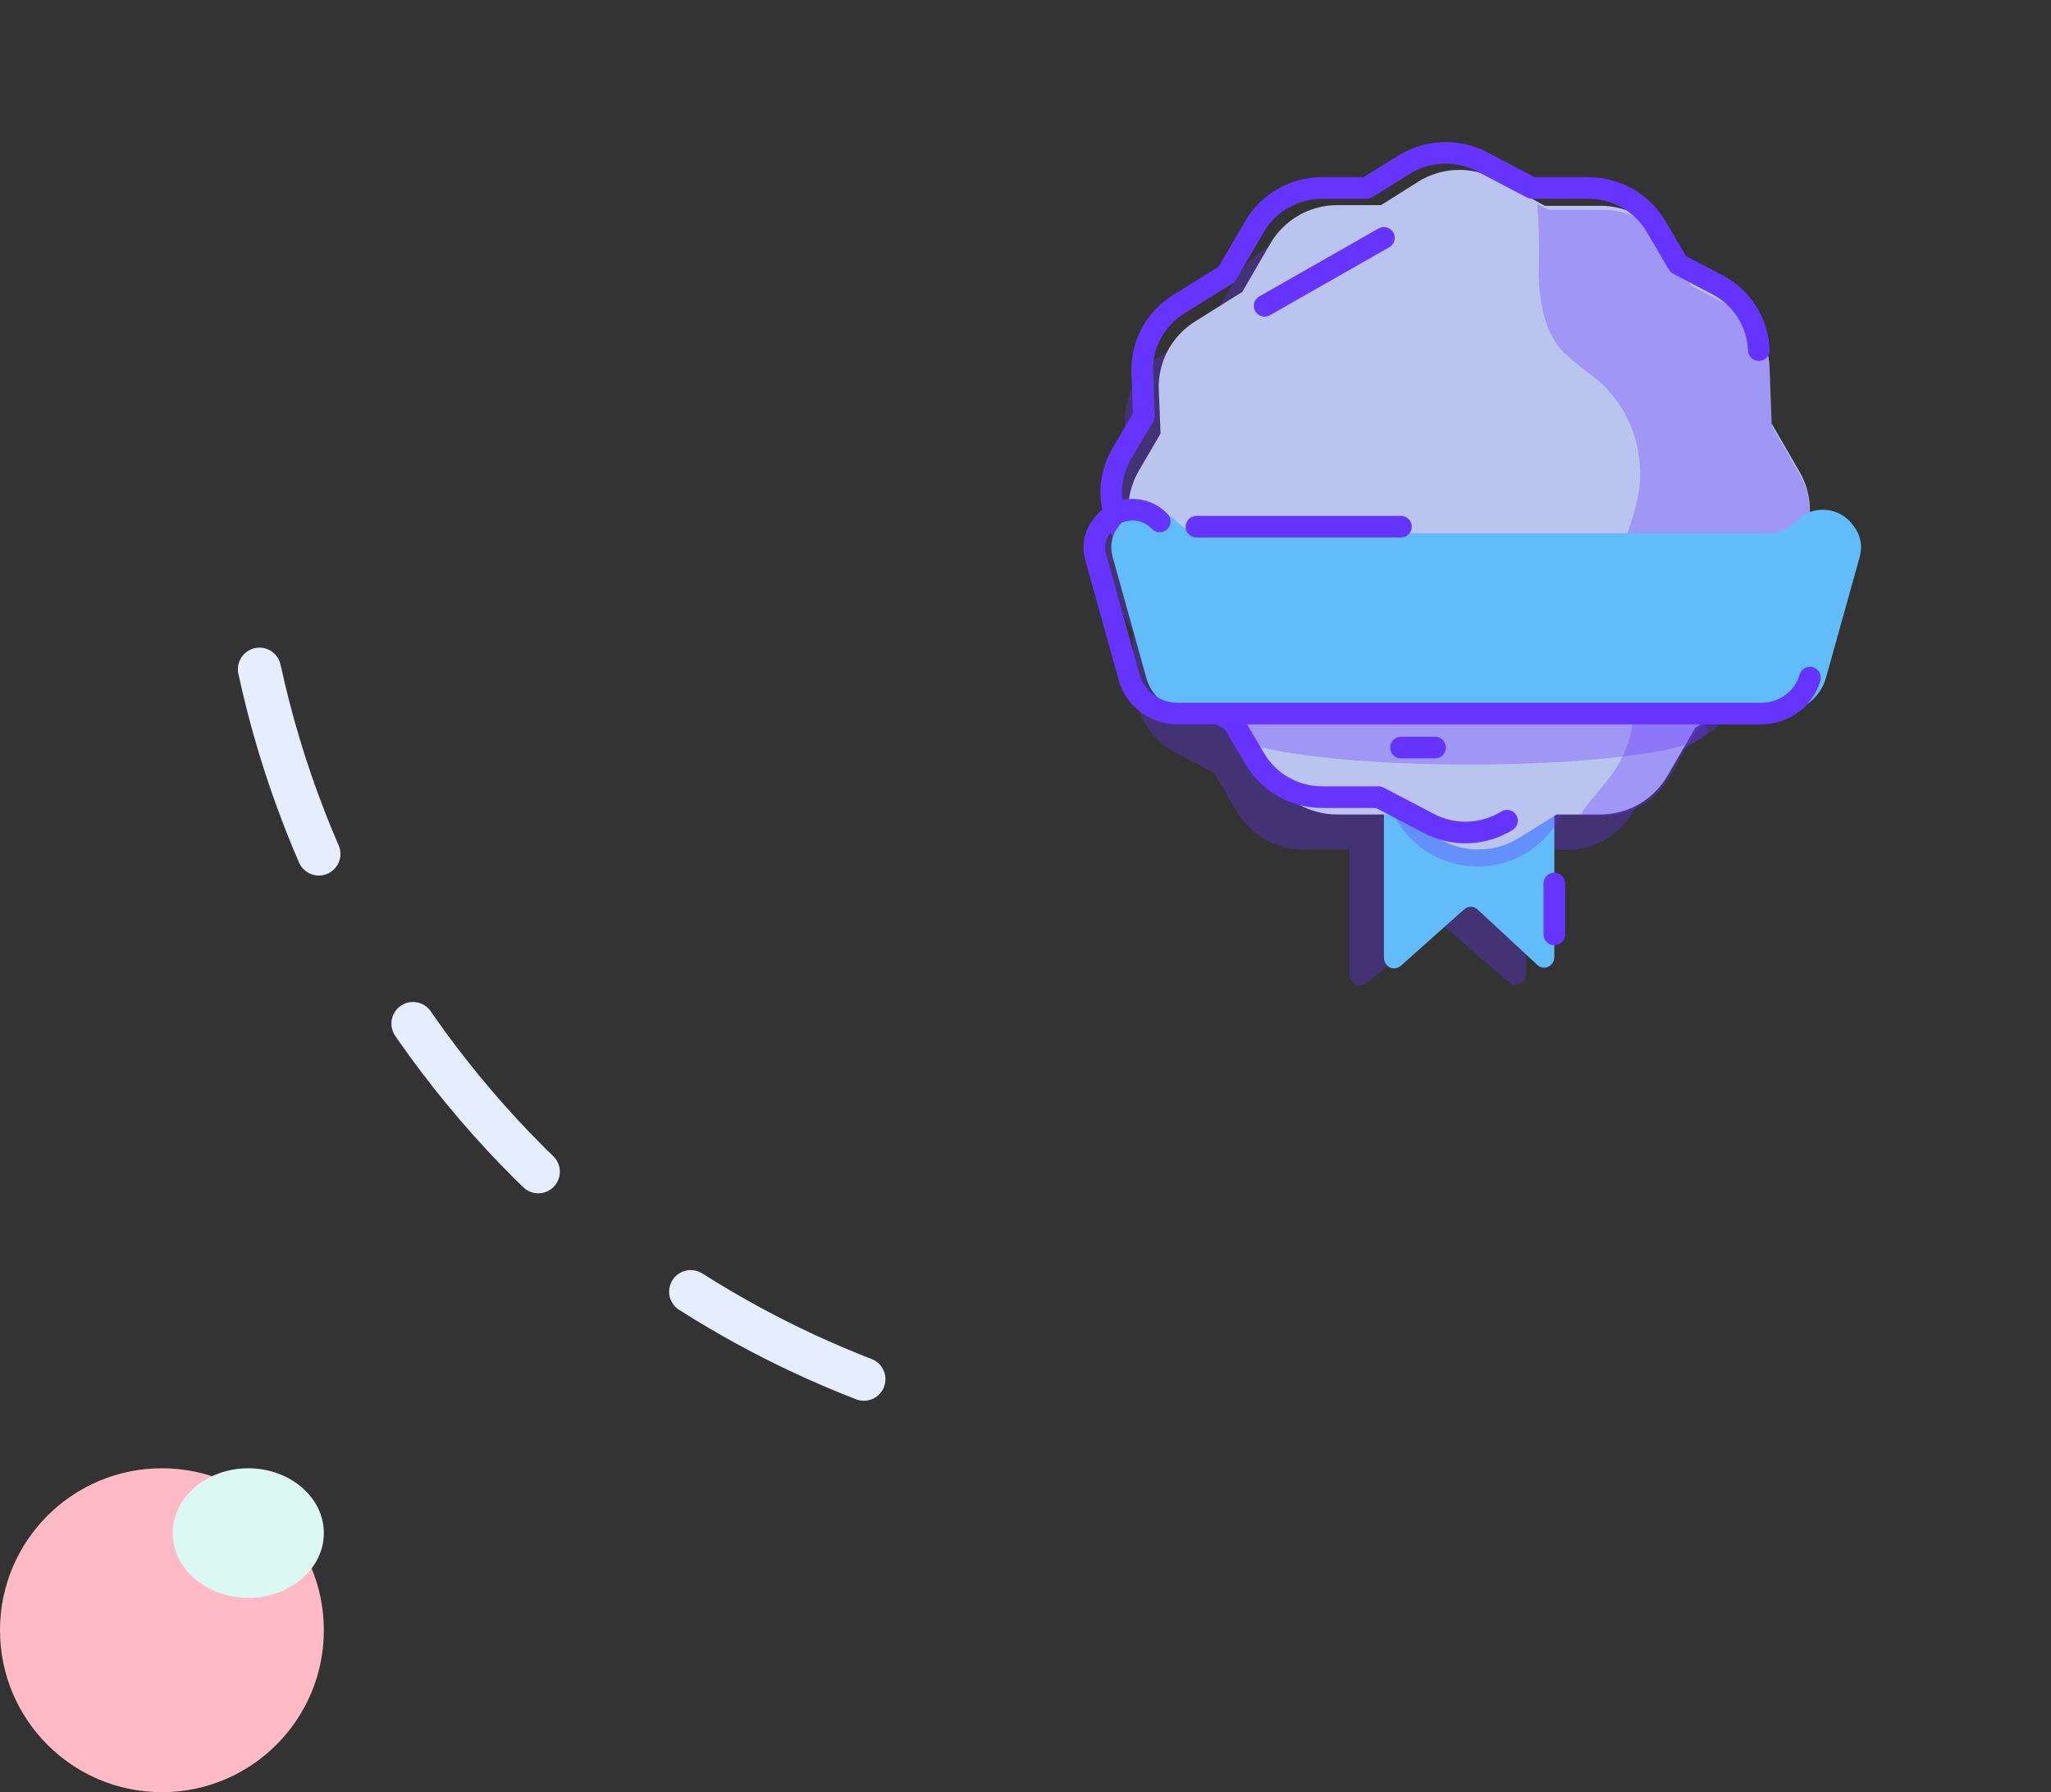 <svg width="95" height="83" viewBox="0 0 95 83" fill="none" xmlns="http://www.w3.org/2000/svg">
    <rect x="0" y="0" width="95" height="83" fill="#333333" stroke="none"/>
    <path d="M7.5 83C11.642 83 15 79.642 15 75.5C15 71.358 11.642 68 7.5 68C3.358 68 0 71.358 0 75.5C0 79.642 3.358 83 7.5 83Z" fill="#FFBAC6"/>
    <path d="M11.5 74C13.433 74 15 72.657 15 71C15 69.343 13.433 68 11.5 68C9.567 68 8 69.343 8 71C8 72.657 9.567 74 11.5 74Z" fill="#DBF8F3"/>
    <path opacity="0.32" d="M81.77 23.41L80.48 21.176L80.375 18.593C80.327 17.313 79.601 16.154 78.469 15.554L76.673 14.606L75.659 12.863C75.02 11.751 73.835 11.066 72.553 11.068H69.984L67.701 9.858C66.568 9.259 65.202 9.31 64.117 9.991L62.399 11.068H60.37C59.087 11.067 57.901 11.752 57.261 12.863L55.974 15.087L53.785 16.457C52.702 17.136 52.061 18.34 52.102 19.618L52.178 21.643L51.164 23.386C50.522 24.497 50.522 25.866 51.164 26.976L52.453 29.211L52.548 31.818C52.596 33.099 53.322 34.257 54.454 34.857L56.246 35.806L57.261 37.548C57.901 38.66 59.087 39.344 60.37 39.343H62.51V45.147C62.511 45.337 62.621 45.51 62.794 45.59C62.966 45.671 63.169 45.645 63.316 45.523L66.359 42.986C66.542 42.831 66.81 42.831 66.993 42.986L69.873 45.485C70.018 45.611 70.224 45.64 70.398 45.559C70.573 45.479 70.685 45.304 70.685 45.112V39.357H72.567C73.849 39.359 75.034 38.674 75.673 37.562L76.966 35.325L79.155 33.955C80.241 33.273 80.88 32.064 80.832 30.783L80.759 28.758L81.773 27.015C82.419 25.9 82.418 24.524 81.77 23.41Z" fill="#6534FF"/>
    <path d="M71.214 44.694L68.431 42.114C68.254 41.955 67.995 41.955 67.818 42.114L64.88 44.733C64.738 44.858 64.542 44.885 64.376 44.802C64.209 44.719 64.103 44.541 64.102 44.345V37.51C64.097 37.373 64.143 37.24 64.231 37.14C64.32 37.041 64.442 36.983 64.57 36.981H71.524C71.785 36.983 71.995 37.21 71.995 37.489V44.323C71.992 44.519 71.883 44.695 71.715 44.774C71.548 44.854 71.352 44.822 71.214 44.694Z" fill="#62BCF9"/>
    <path opacity="0.32" d="M68.443 40.129C70.84 40.129 72.784 38.191 72.784 35.801C72.784 33.411 70.84 31.474 68.443 31.474C66.045 31.474 64.101 33.411 64.101 35.801C64.101 38.191 66.045 40.129 68.443 40.129Z" fill="#6534FF"/>
    <path d="M83.349 21.844L82.059 19.615L81.965 17.039C81.917 15.761 81.19 14.606 80.058 14.007L78.266 13.061L77.251 11.322C76.61 10.214 75.424 9.531 74.141 9.532H71.557L69.277 8.283C68.143 7.686 66.776 7.736 65.689 8.415L63.97 9.5H61.941C60.658 9.5 59.474 10.183 58.834 11.291L57.54 13.52L55.351 14.89C54.264 15.569 53.625 16.776 53.674 18.054L53.757 20.074L52.743 21.813C52.101 22.921 52.101 24.286 52.743 25.394L54.033 27.623L54.106 30.214C54.152 31.491 54.878 32.647 56.01 33.246L57.805 34.192L58.82 35.93C59.461 37.037 60.645 37.72 61.927 37.721H64.51L66.794 38.924C67.926 39.524 69.293 39.475 70.379 38.795L72.097 37.721H74.127C75.41 37.72 76.595 37.038 77.237 35.93L78.527 33.698L80.717 32.331C81.802 31.651 82.442 30.445 82.397 29.167L82.349 27.157L83.363 25.419C83.998 24.31 83.992 22.948 83.349 21.844Z" fill="#BBC4EF"/>
    <path d="M81.467 16.215C81.419 14.937 80.686 13.781 79.542 13.182L77.733 12.232L76.709 10.493C76.06 9.386 74.863 8.705 73.569 8.705H70.961L68.659 7.498C67.515 6.9 66.135 6.949 65.037 7.627L63.302 8.705H61.253C59.963 8.702 58.768 9.378 58.117 10.479L56.812 12.712L54.605 14.083C53.507 14.76 52.859 15.967 52.908 17.245L52.982 19.269L51.958 21.009C51.31 22.116 51.31 23.481 51.958 24.588L53.26 26.835L53.355 29.409C53.402 30.687 54.134 31.843 55.277 32.442L57.09 33.389L58.114 35.128C58.76 36.236 59.956 36.919 61.25 36.919H63.858L66.163 38.126C67.309 38.738 68.7 38.692 69.803 38.008" stroke="#6534FF" stroke-linecap="round" stroke-linejoin="round"/>
    <path opacity="0.32" d="M82.076 19.741L81.983 17.18C81.936 15.911 81.22 14.762 80.104 14.167L78.338 13.227L77.338 11.498C76.707 10.397 75.538 9.718 74.274 9.719H71.728L71.206 9.442C71.287 10.507 71.309 11.575 71.271 12.643C71.292 13.956 71.522 15.359 72.415 16.316C72.899 16.759 73.411 17.17 73.947 17.547C75.395 18.773 76.142 20.644 75.94 22.537C75.744 24.2 74.817 25.731 74.765 27.404C74.71 29.166 75.627 30.832 75.675 32.588C75.705 33.676 75.401 34.748 74.803 35.657C74.315 36.396 73.642 37.011 73.188 37.768H74.274C75.538 37.768 76.706 37.089 77.338 35.988L78.61 33.77L80.767 32.411C81.837 31.735 82.468 30.537 82.423 29.266L82.361 27.255L83.361 25.527C83.993 24.425 83.993 23.068 83.361 21.967L82.076 19.741Z" fill="#6534FF"/>
    <path opacity="0.32" d="M68.049 35.407C74.152 35.407 79.099 34.703 79.099 33.834C79.099 32.965 74.152 32.26 68.049 32.26C61.946 32.26 56.998 32.965 56.998 33.834C56.998 34.703 61.946 35.407 68.049 35.407Z" fill="#6534FF"/>
    <path d="M83.173 24.151C82.852 24.497 82.394 24.694 81.913 24.696H55.758C55.279 24.694 54.822 24.496 54.502 24.151C54.169 23.788 53.684 23.588 53.181 23.606C52.678 23.625 52.21 23.86 51.906 24.247L51.815 24.366C51.5 24.765 51.395 25.283 51.529 25.767L53.092 31.38C53.364 32.363 54.287 33.046 55.342 33.047H82.333C83.387 33.046 84.309 32.362 84.58 31.38L86.146 25.767C86.28 25.283 86.175 24.765 85.861 24.366L85.769 24.247C85.464 23.861 84.997 23.627 84.494 23.608C83.992 23.59 83.507 23.789 83.173 24.151Z" fill="#62BCF9"/>
    <path d="M53.717 24.15C53.382 23.787 52.896 23.587 52.393 23.606C51.889 23.625 51.421 23.861 51.117 24.249L51.026 24.364C50.711 24.764 50.606 25.281 50.739 25.766L52.304 31.383C52.578 32.365 53.502 33.047 54.557 33.047H81.582C82.637 33.047 83.561 32.365 83.835 31.383M55.419 24.392H64.891M74.363 33.047H68.838M64.891 34.621H66.47M71.995 40.915V43.276M58.576 14.163L64.102 11.016" stroke="#6534FF" stroke-linecap="round" stroke-linejoin="round"/>
    <path d="M12.018 30.994C14.093 40.58 19.177 49.25 26.535 55.754C32.661 61.07 40.1 64.669 48.092 66.184" stroke="#E6EDFE" stroke-width="2" stroke-linecap="round" stroke-linejoin="round" stroke-dasharray="9 9"/>
</svg>
